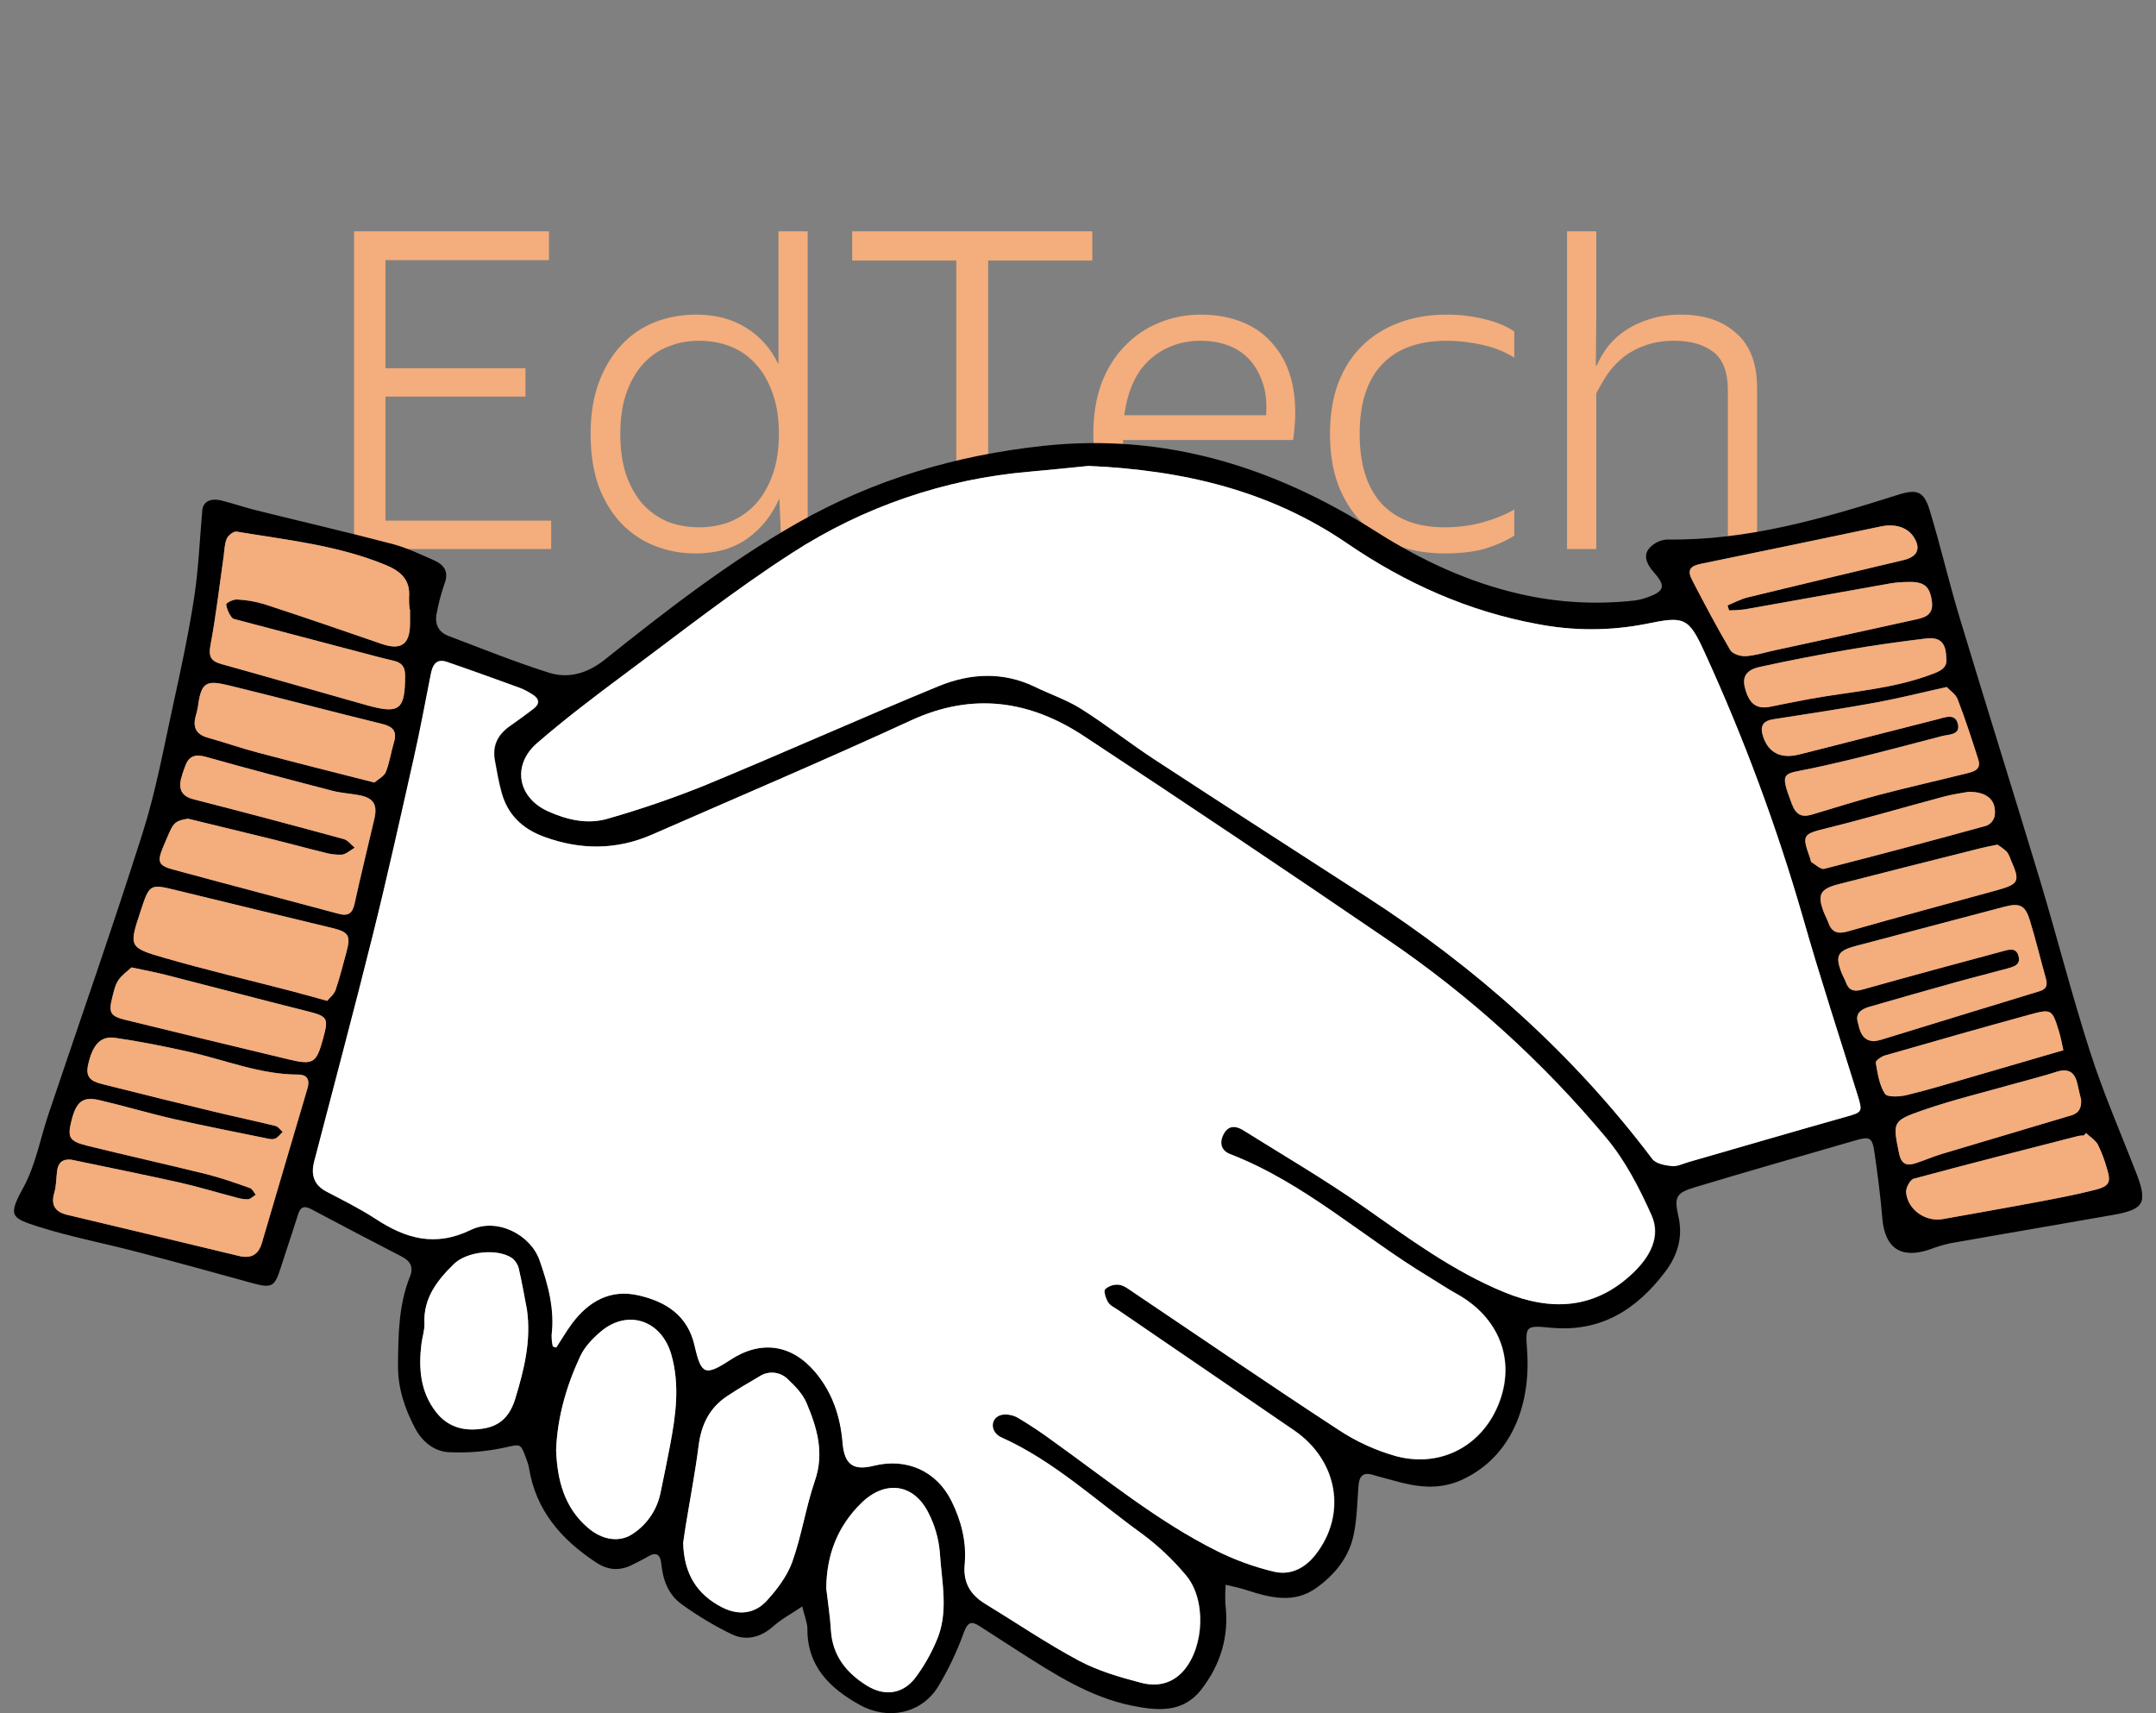 <svg width="146" height="116" viewBox="0 0 146 116" fill="none" xmlns="http://www.w3.org/2000/svg">
<rect x="0" y="0" width="146" height="116" fill="#808080" stroke="none"/>
<g clip-path="url(#clip0_330_10699)">
<path d="M23.975 15.662H37.175V17.612H26.105V24.932H35.585V26.852H26.105V35.252H37.325V37.172H23.975V15.662ZM52.775 33.752C52.275 34.892 51.545 35.802 50.585 36.482C49.645 37.142 48.485 37.472 47.105 37.472C46.125 37.472 45.205 37.302 44.345 36.962C43.485 36.622 42.725 36.112 42.065 35.432C41.425 34.752 40.915 33.912 40.535 32.912C40.175 31.892 39.995 30.712 39.995 29.372C39.995 28.032 40.185 26.862 40.565 25.862C40.945 24.862 41.455 24.022 42.095 23.342C42.735 22.662 43.485 22.152 44.345 21.812C45.225 21.472 46.155 21.302 47.135 21.302C48.435 21.302 49.555 21.592 50.495 22.172C51.455 22.752 52.195 23.582 52.715 24.662V15.662H54.695V37.172H52.925L52.775 33.752ZM47.345 35.702C48.105 35.702 48.815 35.572 49.475 35.312C50.135 35.032 50.705 34.632 51.185 34.112C51.665 33.572 52.045 32.912 52.325 32.132C52.605 31.332 52.745 30.412 52.745 29.372C52.745 28.332 52.605 27.422 52.325 26.642C52.045 25.842 51.665 25.182 51.185 24.662C50.705 24.122 50.135 23.722 49.475 23.462C48.815 23.202 48.105 23.072 47.345 23.072C46.565 23.072 45.845 23.212 45.185 23.492C44.545 23.752 43.985 24.152 43.505 24.692C43.045 25.212 42.675 25.872 42.395 26.672C42.135 27.452 42.005 28.352 42.005 29.372C42.005 30.412 42.135 31.332 42.395 32.132C42.675 32.912 43.045 33.572 43.505 34.112C43.985 34.632 44.545 35.032 45.185 35.312C45.845 35.572 46.565 35.702 47.345 35.702ZM66.919 17.642V37.172H64.759V17.642H57.709V15.662H73.969V17.642H66.919ZM87.298 35.852C87.118 36.012 86.858 36.182 86.518 36.362C86.198 36.542 85.808 36.722 85.348 36.902C84.908 37.062 84.398 37.192 83.818 37.292C83.238 37.412 82.598 37.472 81.898 37.472C79.378 37.472 77.438 36.762 76.078 35.342C74.718 33.922 74.038 31.932 74.038 29.372C74.038 28.112 74.218 26.982 74.578 25.982C74.958 24.982 75.478 24.142 76.138 23.462C76.798 22.762 77.568 22.232 78.448 21.872C79.348 21.492 80.308 21.302 81.328 21.302C82.388 21.302 83.348 21.482 84.208 21.842C85.068 22.202 85.778 22.742 86.338 23.462C86.918 24.162 87.318 25.042 87.538 26.102C87.758 27.162 87.768 28.392 87.568 29.792H76.048C76.128 31.732 76.678 33.202 77.698 34.202C78.718 35.202 80.168 35.702 82.048 35.702C83.248 35.702 84.298 35.522 85.198 35.162C86.118 34.802 86.818 34.432 87.298 34.052V35.852ZM81.298 23.072C79.978 23.072 78.838 23.492 77.878 24.332C76.938 25.172 76.358 26.432 76.138 28.112H85.738C85.798 27.252 85.718 26.512 85.498 25.892C85.278 25.252 84.968 24.722 84.568 24.302C84.168 23.882 83.688 23.572 83.128 23.372C82.568 23.172 81.958 23.072 81.298 23.072ZM97.834 37.472C96.654 37.472 95.584 37.292 94.624 36.932C93.684 36.552 92.874 36.022 92.194 35.342C91.514 34.642 90.984 33.792 90.604 32.792C90.244 31.792 90.064 30.652 90.064 29.372C90.064 28.112 90.244 26.982 90.604 25.982C90.984 24.982 91.514 24.142 92.194 23.462C92.894 22.762 93.724 22.232 94.684 21.872C95.664 21.492 96.754 21.302 97.954 21.302C98.834 21.302 99.684 21.402 100.504 21.602C101.344 21.802 102.024 22.082 102.544 22.442V24.212C101.904 23.812 101.174 23.522 100.354 23.342C99.534 23.162 98.744 23.072 97.984 23.072C96.044 23.072 94.574 23.612 93.574 24.692C92.574 25.752 92.074 27.312 92.074 29.372C92.074 31.432 92.564 33.002 93.544 34.082C94.544 35.162 95.974 35.702 97.834 35.702C98.734 35.702 99.584 35.592 100.384 35.372C101.184 35.152 101.904 34.862 102.544 34.502V36.272C102.004 36.612 101.354 36.902 100.594 37.142C99.834 37.362 98.914 37.472 97.834 37.472ZM113.376 23.072C112.656 23.072 112.016 23.172 111.456 23.372C110.916 23.552 110.436 23.802 110.016 24.122C109.596 24.442 109.226 24.822 108.906 25.262C108.606 25.702 108.336 26.162 108.096 26.642V37.172H106.116V15.662H108.096V21.722L108.066 24.752H108.126C108.326 24.292 108.586 23.852 108.906 23.432C109.246 23.012 109.646 22.652 110.106 22.352C110.586 22.032 111.126 21.782 111.726 21.602C112.346 21.402 113.046 21.302 113.826 21.302C115.406 21.302 116.656 21.722 117.576 22.562C118.516 23.382 118.986 24.612 118.986 26.252V37.172H117.006V26.432C117.006 25.192 116.676 24.322 116.016 23.822C115.356 23.322 114.476 23.072 113.376 23.072Z" fill="#F4AD7C"/>
<path d="M54.327 108.767C53.557 109.287 52.896 109.634 52.348 110.127C51.491 110.881 50.517 111.11 49.545 110.647C48.356 110.07 47.221 109.389 46.152 108.611C45.27 107.981 44.889 106.983 44.785 105.904C44.716 105.196 44.41 105.056 43.815 105.424C43.496 105.62 43.152 105.77 42.82 105.944C41.976 106.377 41.178 106.325 40.375 105.796C38.017 104.244 36.275 102.266 35.818 99.363C35.778 99.166 35.72 98.973 35.645 98.787C35.237 97.66 35.261 97.781 34.088 98.029C32.882 98.283 31.649 98.383 30.419 98.326C29.403 98.279 28.595 97.618 28.105 96.696C27.413 95.383 26.943 93.992 26.953 92.48C26.969 90.425 26.983 88.372 27.766 86.421C28.015 85.802 27.794 85.381 27.206 85.079C25.161 84.025 23.122 82.957 21.09 81.876C20.623 81.63 20.353 81.684 20.185 82.223C19.806 83.437 19.391 84.635 19.007 85.844C18.597 87.143 18.398 87.231 17.085 86.876C14.477 86.152 11.868 85.438 9.251 84.753C7.054 84.179 4.813 83.752 2.652 83.071C0.727 82.464 0.524 82.329 1.585 80.397C2.415 78.881 2.728 77.083 3.289 75.416C5.424 69.07 7.642 62.758 9.666 56.372C10.554 53.575 11.081 50.662 11.711 47.789C12.242 45.361 12.766 42.933 13.143 40.49C13.445 38.534 13.522 36.543 13.697 34.566C13.749 33.973 14.232 33.699 15.019 33.895C15.806 34.091 16.564 34.356 17.346 34.55C20.415 35.312 23.498 36.026 26.557 36.827C27.524 37.08 28.446 37.521 29.367 37.925C30.041 38.221 30.42 38.678 30.105 39.508C29.878 40.163 29.701 40.833 29.574 41.514C29.422 42.225 29.673 42.794 30.367 43.056C32.628 43.911 34.865 44.82 37.173 45.546C38.526 45.975 39.815 45.574 40.969 44.652C45.137 41.32 49.355 38.051 54.009 35.405C59.168 32.473 64.699 30.834 70.609 30.192C78.924 29.291 86.318 31.625 93.232 36.021C96.242 37.928 99.441 39.423 102.936 40.221C105.47 40.801 108.083 40.95 110.666 40.661C110.952 40.626 111.233 40.559 111.503 40.462C112.727 40.039 112.829 39.695 111.995 38.749C111.585 38.282 111.258 37.717 111.63 37.188C111.783 36.995 111.975 36.837 112.193 36.724C112.411 36.61 112.651 36.544 112.896 36.529C118.317 36.607 123.426 35.121 128.514 33.506C129.806 33.097 130.279 33.245 130.675 34.547C131.407 36.945 131.971 39.402 132.696 41.797C134.479 47.709 136.329 53.589 138.118 59.508C139.292 63.403 140.292 67.353 141.538 71.223C142.429 73.998 143.595 76.674 144.652 79.389C145.445 81.439 145.223 81.88 143.095 82.258C139.412 82.91 135.721 83.53 132.038 84.184C131.561 84.293 131.092 84.436 130.635 84.612C128.715 85.249 127.63 84.493 127.467 82.48C127.348 81.016 127.152 79.558 126.948 78.103C126.787 76.995 126.645 76.924 125.609 77.223C121.988 78.274 118.36 79.304 114.753 80.393C113.481 80.777 113.369 81.063 113.657 82.351C113.979 83.758 113.606 84.994 112.77 86.1C110.827 88.674 108.394 90.221 105.007 89.895C103.254 89.721 103.301 89.803 103.415 91.492C103.657 95.043 102.419 98.556 99.1 100.147C97.502 100.913 95.972 100.7 94.394 100.249C93.924 100.116 93.446 100.006 92.979 99.862C92.275 99.646 92.04 99.968 91.991 100.627C91.908 101.744 91.891 102.881 91.656 103.967C91.33 105.464 90.381 106.62 89.159 107.501C87.618 108.613 85.984 108.172 84.367 107.645C83.922 107.501 83.459 107.414 83.003 107.298C82.966 107.742 82.959 108.187 82.983 108.632C83.244 110.789 82.654 112.712 81.348 114.396C80.109 115.991 78.388 115.835 76.676 115.49C73.785 114.908 71.365 113.326 68.933 111.774C68.067 111.216 67.19 110.649 66.315 110.088C65.775 109.742 65.529 109.839 65.277 110.51C64.811 111.809 64.217 113.058 63.502 114.238C62.365 116.024 60.132 116.493 58.227 115.436C56.188 114.309 54.642 112.811 54.675 110.234C54.654 109.818 54.472 109.4 54.327 108.767ZM37.439 91.171L37.685 91.237C38.031 90.699 38.36 90.143 38.74 89.628C39.86 88.117 41.336 87.273 43.239 87.703C45.092 88.122 46.59 89.055 47.057 91.128C47.5 93.097 47.77 93.183 49.479 92.071C51.555 90.711 53.649 91.022 55.246 92.929C56.4 94.317 56.927 95.924 57.076 97.696C57.199 99.169 57.799 99.592 59.187 99.245C61.408 98.69 63.452 99.592 64.462 101.652C65.121 102.991 65.486 104.427 65.344 105.927C65.228 107.14 65.723 107.976 66.728 108.588C68.844 109.879 70.901 111.278 73.083 112.443C74.382 113.137 75.851 113.558 77.282 113.936C78.343 114.216 79.398 114.023 80.192 113.087C81.576 111.455 81.706 108.259 80.305 106.632C79.436 105.595 78.449 104.664 77.363 103.858C74.234 101.603 71.396 98.924 67.822 97.318C67.099 96.992 67.045 96.105 67.711 95.837C68.045 95.702 68.576 95.789 68.91 95.976C69.754 96.474 70.57 97.016 71.356 97.601C74.969 100.181 78.417 103.011 82.41 105.007C83.639 105.62 84.933 106.091 86.268 106.412C87.355 106.672 88.344 106.227 89.08 105.288C91.239 102.559 90.637 98.895 87.647 96.845C83.677 94.122 79.704 91.406 75.728 88.695C75.491 88.533 75.19 88.398 75.054 88.174C74.898 87.916 74.735 87.424 74.858 87.287C74.986 87.172 75.137 87.087 75.3 87.036C75.464 86.985 75.636 86.97 75.806 86.992C76.152 87.046 76.472 87.312 76.782 87.512C81.377 90.599 85.941 93.732 90.576 96.757C91.814 97.588 93.177 98.215 94.614 98.612C97.715 99.403 100.519 97.787 101.583 94.846C102.621 91.981 101.481 89.168 98.666 87.609C98.036 87.262 97.439 86.855 96.822 86.482C92.289 83.752 88.344 80.078 83.313 78.141C82.694 77.901 82.573 77.352 82.889 76.773C83.22 76.167 83.73 76.23 84.221 76.537C86.931 78.234 89.701 79.847 92.318 81.68C95.393 83.832 98.396 86.067 101.898 87.502C105.078 88.806 108.047 88.651 110.63 86.165C111.721 85.114 112.512 83.752 111.853 82.278C111.036 80.451 110.085 78.599 108.815 77.076C104.517 71.924 99.524 67.397 93.979 63.626C87.174 58.97 80.328 54.379 73.439 49.854C69.766 47.426 65.901 46.852 61.723 48.775C55.92 51.448 50.035 53.945 44.182 56.509C41.76 57.567 39.329 57.562 36.863 56.66C35.408 56.128 34.401 55.179 33.984 53.674C33.784 52.953 33.659 52.211 33.524 51.472C33.351 50.48 33.73 49.738 34.541 49.166C35.087 48.787 35.622 48.397 36.147 47.993C36.581 47.66 36.548 47.319 36.092 47.034C35.828 46.858 35.548 46.709 35.254 46.59C33.604 45.989 31.953 45.392 30.292 44.822C29.569 44.574 29.318 45.017 29.194 45.649C28.817 47.574 28.455 49.504 28.024 51.418C27.131 55.386 26.251 59.359 25.27 63.305C23.995 68.43 22.626 73.537 21.299 78.642C21.071 79.525 21.256 80.224 22.123 80.681C23.244 81.271 24.387 81.835 25.446 82.526C27.491 83.863 29.467 84.456 31.905 83.275C33.659 82.426 35.945 83.588 36.559 85.332C37.13 86.957 37.597 88.627 37.375 90.408C37.366 90.664 37.387 90.92 37.439 91.171ZM73.709 31.547C72.593 31.656 71.163 31.81 69.73 31.935C63.991 32.42 58.46 34.313 53.623 37.446C49.68 39.987 45.983 42.912 42.204 45.711C40.215 47.189 38.237 48.694 36.365 50.315C34.649 51.805 35.048 54.002 37.111 54.933C38.396 55.512 39.787 55.835 41.152 55.431C43.362 54.8 45.537 54.055 47.669 53.199C52.991 51.011 58.244 48.644 63.564 46.457C65.695 45.581 67.934 45.456 70.109 46.516C71.147 47.02 72.258 47.393 73.223 48.004C74.92 49.075 76.51 50.327 78.185 51.427C82.957 54.548 87.754 57.633 92.545 60.727C99.995 65.541 106.529 71.353 111.888 78.467C112.13 78.788 112.753 78.906 113.213 78.951C113.588 78.989 113.99 78.777 114.377 78.671C117.915 77.653 121.448 76.617 124.991 75.619C126.116 75.302 126.149 75.295 125.796 74.156C124.547 70.134 123.232 66.132 122.08 62.083C120.312 55.957 118.091 49.972 115.436 44.176C114.343 41.764 114.036 41.712 111.488 42.238C109.05 42.721 106.542 42.725 104.102 42.25C99.412 41.383 95.15 39.475 91.235 36.796C86.036 33.243 80.216 31.833 73.709 31.547ZM4.827 78.519C4.239 78.456 3.939 78.718 3.868 79.282C3.808 79.767 3.82 80.274 3.683 80.737C3.429 81.604 3.735 82.055 4.576 82.256C8.439 83.175 12.303 84.1 16.168 85.03C16.991 85.23 17.498 84.972 17.74 84.146C18.762 80.669 19.792 77.185 20.83 73.696C20.993 73.147 20.846 72.76 20.211 72.758C17.63 72.758 15.258 71.763 12.792 71.213C11.138 70.844 9.472 70.507 7.794 70.268C6.791 70.124 6.258 70.788 5.967 72.153C5.759 73.133 6.457 73.278 7.097 73.441C9.579 74.07 12.065 74.683 14.555 75.279C15.927 75.611 17.308 75.9 18.676 76.237C18.849 76.282 18.995 76.502 19.154 76.642C18.981 76.802 18.827 77.031 18.619 77.102C18.412 77.173 18.166 77.102 17.941 77.05C15.882 76.627 13.818 76.228 11.77 75.762C10.088 75.378 8.431 74.882 6.753 74.489C5.614 74.222 5.171 74.581 4.849 75.893C4.569 77.008 4.695 77.27 5.922 77.574C8.602 78.238 11.301 78.833 13.981 79.497C14.984 79.747 15.964 80.1 16.943 80.442C17.104 80.498 17.202 80.739 17.33 80.893C17.157 81.002 16.984 81.189 16.796 81.201C16.508 81.2 16.223 81.154 15.95 81.063C14.668 80.73 13.4 80.341 12.111 80.052C9.678 79.513 7.249 79.027 4.827 78.519ZM46.263 104.458C46.317 106.539 47.187 107.955 48.91 108.835C50.016 109.398 51.111 109.268 51.924 108.379C52.628 107.609 53.308 106.709 53.654 105.741C54.291 103.957 54.566 102.046 55.183 100.254C55.836 98.366 55.327 96.675 54.621 95C54.365 94.391 53.853 93.854 53.358 93.391C53.111 93.14 52.784 92.983 52.434 92.945C52.085 92.908 51.733 92.992 51.438 93.184C50.694 93.621 49.946 94.051 49.228 94.535C48.048 95.321 47.498 96.458 47.311 97.863C47.081 99.658 46.739 101.439 46.446 103.227C46.367 103.681 46.303 104.137 46.263 104.458ZM27.766 41.268H27.739C27.706 41.01 27.692 40.75 27.697 40.49C27.806 39.276 27.163 38.69 26.104 38.253C22.867 36.916 19.419 36.562 16.017 35.998C15.82 35.965 15.451 36.253 15.356 36.475C15.201 36.834 15.202 37.263 15.145 37.661C14.858 39.661 14.626 41.672 14.258 43.653C14.109 44.435 14.258 44.763 14.995 44.967C18.268 45.876 21.531 46.823 24.801 47.742C27.067 48.378 27.438 48.073 27.431 45.72C27.431 45.156 27.202 44.87 26.671 44.745C25.886 44.572 25.114 44.353 24.329 44.149C21.605 43.43 18.882 42.711 16.159 41.993C15.986 41.95 15.768 41.922 15.69 41.806C15.491 41.55 15.361 41.247 15.313 40.927C15.313 40.817 15.797 40.58 16.047 40.59C16.679 40.62 17.306 40.729 17.912 40.913C20.564 41.78 23.204 42.685 25.843 43.597C27.125 44.041 27.735 43.651 27.763 42.31C27.772 41.962 27.766 41.615 27.766 41.268ZM37.659 98.178C37.735 100.228 38.216 102.063 39.797 103.429C40.817 104.309 42.005 104.454 42.888 103.827C43.834 103.193 44.494 102.211 44.725 101.094C44.945 100.018 45.173 98.947 45.375 97.87C45.76 95.82 46.054 93.776 45.457 91.703C44.789 89.385 42.496 88.611 40.668 90.169C40.13 90.626 39.595 91.186 39.299 91.814C38.348 93.843 37.742 95.971 37.659 98.178ZM12.746 55.433C11.976 55.544 11.77 55.679 11.474 56.381C11.327 56.728 11.171 57.066 11.029 57.422C10.652 58.348 10.739 58.608 11.697 58.87C15.445 59.888 19.202 60.869 22.951 61.878C23.609 62.052 23.882 61.826 24.024 61.169C24.438 59.253 24.917 57.354 25.358 55.446C25.59 54.437 25.287 54.009 24.242 53.828C23.675 53.731 23.093 53.695 22.538 53.551C19.673 52.804 16.806 52.053 13.955 51.25C13.225 51.044 12.789 51.193 12.543 51.9C12.426 52.195 12.328 52.497 12.252 52.805C12.114 53.509 12.353 53.929 13.118 54.122C16.518 54.99 19.909 55.889 23.292 56.818C23.571 56.893 23.787 57.201 24.033 57.401C23.739 57.574 23.457 57.841 23.149 57.874C22.717 57.887 22.286 57.828 21.874 57.701C20.784 57.437 19.702 57.137 18.612 56.867C16.647 56.386 14.692 55.909 12.739 55.434L12.746 55.433ZM55.952 107.543C56.06 108.488 56.213 109.431 56.27 110.38C56.375 112.114 57.308 113.272 58.708 114.132C59.888 114.861 61.095 114.72 61.957 113.638C62.527 112.88 63.004 112.056 63.379 111.184C64.287 109.218 63.766 107.146 63.644 105.124C63.565 104.177 63.299 103.255 62.862 102.411C61.853 100.419 59.905 100.211 58.32 101.772C56.699 103.36 55.972 105.288 55.952 107.543ZM117.093 41.336L116.991 40.989C117.445 40.804 117.884 40.561 118.355 40.446C121.877 39.579 125.407 38.757 128.933 37.913C129.867 37.689 130.099 37.126 129.595 36.352C129.156 35.678 128.306 35.445 127.36 35.645C123.308 36.501 119.253 37.343 115.194 38.171C114.433 38.327 114.244 38.599 114.611 39.302C115.438 40.889 116.272 42.474 117.178 44.013C117.334 44.277 117.87 44.447 118.227 44.424C118.879 44.385 119.523 44.173 120.168 44.032C123.282 43.353 126.415 42.683 129.535 41.984C130.189 41.839 130.967 41.75 130.83 40.724C130.694 39.697 130.311 39.366 129.202 39.402C128.827 39.404 128.453 39.432 128.081 39.487C124.768 40.074 121.455 40.675 118.14 41.26C117.792 41.304 117.442 41.327 117.092 41.329L117.093 41.336ZM35.687 88.688C35.514 87.758 35.341 86.825 35.135 85.913C35.071 85.634 34.917 85.385 34.696 85.204C33.711 84.51 31.621 84.73 30.746 85.582C29.605 86.694 28.669 87.892 28.74 89.626C28.761 90.077 28.595 90.533 28.54 90.991C28.337 92.64 28.457 94.23 29.519 95.602C30.348 96.672 31.488 96.94 32.765 96.724C33.936 96.524 34.554 95.824 34.908 94.658C35.503 92.695 35.974 90.762 35.687 88.688ZM126.898 70.497C127.042 70.477 127.186 70.449 127.327 70.414C130.929 69.311 134.531 68.207 138.133 67.103C138.619 66.954 138.652 66.661 138.538 66.236C138.173 64.93 137.855 63.612 137.458 62.317C137.142 61.276 136.775 61.117 135.702 61.4C132.366 62.277 129.029 63.157 125.692 64.041C124.415 64.377 124.251 64.703 124.732 65.926C124.806 66.113 124.919 66.286 124.986 66.475C125.19 67.055 125.538 67.169 126.132 66.996C129.287 66.106 132.453 65.261 135.619 64.403C136.026 64.294 136.523 64.108 136.69 64.724C136.858 65.34 136.363 65.452 135.945 65.569C134.808 65.882 133.663 66.163 132.528 66.479C130.561 67.027 128.597 67.585 126.635 68.152C126.147 68.293 125.638 68.543 125.791 69.153C125.938 69.739 126.047 70.457 126.898 70.497ZM131.829 46.517C130.114 46.895 128.604 47.277 127.076 47.558C124.754 47.978 122.422 48.338 120.09 48.697C119.294 48.82 119.171 49.237 119.398 49.911C119.765 50.964 120.587 51.395 121.82 51.085C124.948 50.303 128.066 49.486 131.192 48.701C131.697 48.572 132.403 48.26 132.576 49.023C132.749 49.786 131.934 49.717 131.509 49.835C128.557 50.606 125.607 51.395 122.625 52.035C120.746 52.434 120.462 52.167 121.332 54.439C121.623 55.2 122.024 55.351 122.702 55.148C124.221 54.699 125.728 54.215 127.258 53.811C129.204 53.3 131.17 52.863 133.123 52.374C133.588 52.256 134.178 52.143 133.953 51.435C133.519 50.062 133.066 48.692 132.554 47.348C132.445 47.01 132.062 46.769 131.829 46.517ZM22.156 67.766C22.329 67.551 22.623 67.322 22.725 67.029C23.012 66.186 23.228 65.317 23.462 64.457C23.763 63.338 23.618 63.104 22.476 62.827C18.987 61.982 15.497 61.137 12.007 60.291C10.133 59.836 10.135 59.827 9.512 61.715C8.732 64.084 8.711 64.155 11.135 64.856C14.003 65.683 16.913 66.368 19.804 67.121C20.526 67.311 21.242 67.514 22.156 67.766ZM25.356 52.982C25.625 52.743 26.014 52.554 26.131 52.257C26.386 51.621 26.477 50.922 26.676 50.261C26.907 49.498 26.609 49.19 25.865 49.008C22.464 48.177 19.078 47.273 15.676 46.446C14.019 46.041 13.631 46.089 13.405 47.834C13.366 48.061 13.313 48.286 13.246 48.507C13.047 49.256 13.297 49.72 14.062 49.941C15.194 50.26 16.311 50.648 17.446 50.948C20.026 51.637 22.616 52.283 25.356 52.982ZM8.906 65.501C8.638 65.751 8.244 66.009 8.007 66.368C7.77 66.727 7.69 67.167 7.585 67.582C7.337 68.561 7.483 68.796 8.476 69.045C12.16 69.944 15.844 70.835 19.528 71.721C21.215 72.125 21.42 71.985 21.879 70.297C22.261 68.893 22.18 68.808 20.735 68.445C17.562 67.649 14.4 66.81 11.22 66C10.534 65.83 9.829 65.7 8.906 65.501ZM141.26 76.719C141.206 76.774 141.154 76.83 141.1 76.884C140.985 76.881 140.869 76.889 140.754 76.908C137.029 77.862 133.303 78.803 129.592 79.807C129.344 79.873 129.048 80.43 129.073 80.732C129.178 81.918 130.398 82.752 131.566 82.54C133.715 82.152 135.867 81.779 138.012 81.375C139.31 81.13 140.607 80.884 141.886 80.556C142.844 80.312 142.958 80.036 142.671 79.121C142.52 78.565 142.316 78.025 142.062 77.508C141.9 77.196 141.54 76.979 141.263 76.719H141.26ZM135.261 57.191C134.801 57.285 134.49 57.335 134.183 57.413C130.954 58.222 127.724 59.04 124.495 59.867C123.221 60.193 123.038 60.59 123.521 61.816C123.606 62.029 123.721 62.232 123.798 62.449C124.035 63.123 124.431 63.26 125.133 63.059C128.474 62.102 131.829 61.199 135.18 60.285C136.737 59.858 136.813 59.69 136.154 58.204C136.095 58.011 136.005 57.828 135.888 57.664C135.694 57.489 135.486 57.33 135.265 57.191H135.261ZM140.924 74.439C140.882 74.265 140.775 73.873 140.697 73.48C140.524 72.647 140.116 72.29 139.237 72.576C138.358 72.862 137.41 73.096 136.497 73.353C134.394 73.949 132.261 74.457 130.199 75.174C128.137 75.89 128.171 75.982 128.599 78.094C128.742 78.802 129.099 78.961 129.696 78.767C130.292 78.573 130.881 78.314 131.486 78.132C134.294 77.288 137.111 76.464 139.92 75.619C140.401 75.475 140.99 75.396 140.927 74.439H140.924ZM131.794 44.553C131.777 43.512 131.388 43.112 130.393 43.231C128.626 43.443 126.863 43.693 125.109 43.993C123.126 44.339 121.147 44.716 119.18 45.149C118.247 45.354 117.969 45.822 118.156 46.536C118.433 47.652 118.941 48.035 119.886 47.844C120.732 47.671 121.578 47.497 122.427 47.343C125.249 46.823 128.147 46.667 130.869 45.626C131.436 45.418 131.886 45.198 131.798 44.553H131.794ZM139.725 71.107C139.612 70.617 139.552 70.24 139.443 69.893C138.964 68.312 138.95 68.284 137.343 68.726C134.1 69.616 130.867 70.537 127.637 71.466C127.393 71.537 126.998 71.827 127.021 71.954C127.149 72.677 127.258 73.464 127.64 74.055C127.805 74.308 128.642 74.262 129.123 74.145C130.632 73.781 132.118 73.323 133.609 72.892C135.625 72.307 137.635 71.718 139.728 71.107H139.725ZM133.308 53.612C132.919 53.686 132.232 53.785 131.578 53.959C128.971 54.652 126.388 55.419 123.765 56.066C122.069 56.485 122.003 56.496 122.592 58.146C122.621 58.228 122.623 58.351 122.68 58.384C122.964 58.557 123.308 58.889 123.545 58.828C127.216 57.892 130.878 56.918 134.531 55.908C134.666 55.85 134.786 55.761 134.881 55.648C134.976 55.536 135.043 55.402 135.078 55.259C135.218 54.22 134.626 53.598 133.308 53.612Z" fill="black"/>
<path d="M37.439 91.171C37.378 90.919 37.348 90.662 37.349 90.403C37.569 88.629 37.104 86.952 36.533 85.327C35.919 83.582 33.633 82.421 31.879 83.27C29.441 84.451 27.465 83.858 25.42 82.521C24.362 81.828 23.218 81.266 22.097 80.676C21.232 80.218 21.045 79.519 21.273 78.637C22.6 73.526 23.969 68.424 25.244 63.3C26.225 59.353 27.105 55.38 27.998 51.413C28.429 49.505 28.791 47.568 29.168 45.644C29.292 45.012 29.543 44.568 30.266 44.816C31.927 45.387 33.578 45.983 35.228 46.585C35.522 46.704 35.802 46.853 36.066 47.029C36.523 47.313 36.555 47.655 36.121 47.988C35.595 48.39 35.06 48.781 34.516 49.16C33.704 49.726 33.318 50.475 33.498 51.467C33.633 52.205 33.758 52.948 33.959 53.669C34.375 55.174 35.382 56.123 36.837 56.655C39.303 57.557 41.74 57.562 44.156 56.504C50.009 53.94 55.895 51.442 61.697 48.77C65.875 46.847 69.74 47.426 73.413 49.849C80.296 54.387 87.142 58.978 93.953 63.621C99.498 67.392 104.491 71.919 108.789 77.071C110.059 78.597 111.01 80.449 111.827 82.273C112.486 83.747 111.696 85.109 110.604 86.159C108.021 88.646 105.052 88.8 101.872 87.496C98.37 86.062 95.367 83.827 92.292 81.675C89.675 79.842 86.905 78.229 84.195 76.531C83.704 76.225 83.194 76.162 82.863 76.767C82.547 77.347 82.668 77.896 83.287 78.136C88.305 80.073 92.263 83.747 96.796 86.477C97.413 86.85 98.007 87.254 98.64 87.604C101.455 89.165 102.595 91.976 101.557 94.84C100.493 97.788 97.689 99.398 94.588 98.607C93.153 98.211 91.791 97.585 90.554 96.755C85.919 93.731 81.355 90.597 76.76 87.51C76.45 87.302 76.128 87.035 75.784 86.99C75.614 86.968 75.441 86.984 75.278 87.034C75.114 87.085 74.963 87.171 74.836 87.285C74.713 87.422 74.875 87.914 75.031 88.173C75.168 88.4 75.469 88.535 75.706 88.693C79.678 91.412 83.651 94.129 87.625 96.843C90.614 98.893 91.216 102.566 89.057 105.287C88.315 106.225 87.327 106.674 86.246 106.41C84.911 106.089 83.617 105.618 82.388 105.006C78.394 103.01 74.948 100.18 71.334 97.599C70.548 97.014 69.731 96.472 68.888 95.974C68.557 95.787 68.022 95.7 67.689 95.836C67.022 96.105 67.076 96.991 67.799 97.317C71.374 98.922 74.211 101.605 77.341 103.856C78.426 104.662 79.413 105.594 80.282 106.631C81.683 108.257 81.552 111.453 80.17 113.085C79.375 114.021 78.32 114.214 77.26 113.935C75.825 113.557 74.36 113.135 73.061 112.442C70.879 111.276 68.822 109.877 66.706 108.587C65.702 107.975 65.208 107.147 65.322 105.925C65.464 104.423 65.099 102.989 64.439 101.65C63.429 99.595 61.386 98.688 59.164 99.243C57.78 99.59 57.176 99.167 57.054 97.695C56.905 95.922 56.377 94.306 55.223 92.928C53.626 91.02 51.54 90.71 49.457 92.069C47.754 93.181 47.484 93.096 47.035 91.126C46.568 89.045 45.069 88.121 43.216 87.701C41.313 87.271 39.846 88.115 38.718 89.626C38.337 90.146 38.014 90.698 37.663 91.235L37.439 91.171Z" fill="white"/>
<path d="M73.709 31.547C80.216 31.833 86.036 33.243 91.235 36.796C95.151 39.472 99.412 41.388 104.102 42.25C106.542 42.725 109.05 42.721 111.488 42.238C114.036 41.717 114.343 41.764 115.436 44.176C118.091 49.972 120.312 55.957 122.08 62.083C123.232 66.132 124.547 70.134 125.796 74.156C126.142 75.295 126.116 75.302 124.991 75.619C121.448 76.617 117.915 77.653 114.377 78.671C113.99 78.782 113.588 78.989 113.213 78.951C112.751 78.906 112.13 78.788 111.888 78.467C106.524 71.357 99.995 65.541 92.545 60.727C87.756 57.633 82.959 54.548 78.185 51.427C76.504 50.327 74.92 49.075 73.223 48.004C72.258 47.393 71.147 47.02 70.109 46.516C67.934 45.456 65.695 45.581 63.564 46.457C58.242 48.644 52.99 51.002 47.673 53.199C45.54 54.055 43.365 54.8 41.156 55.431C39.791 55.835 38.4 55.512 37.114 54.933C35.052 54.002 34.652 51.812 36.368 50.315C38.24 48.694 40.218 47.194 42.208 45.711C45.979 42.912 49.676 39.989 53.626 37.446C58.462 34.313 63.991 32.421 69.728 31.935C71.163 31.81 72.594 31.656 73.709 31.547Z" fill="white"/>
<path d="M4.827 78.519C7.249 79.027 9.671 79.513 12.093 80.052C13.382 80.341 14.65 80.73 15.932 81.063C16.205 81.154 16.491 81.2 16.779 81.201C16.964 81.189 17.135 81.002 17.313 80.893C17.185 80.739 17.087 80.497 16.926 80.442C15.946 80.095 14.967 79.748 13.964 79.497C11.284 78.833 8.585 78.238 5.905 77.574C4.678 77.27 4.552 77.008 4.832 75.893C5.159 74.581 5.602 74.222 6.735 74.489C8.415 74.882 10.073 75.378 11.752 75.762C13.801 76.228 15.865 76.629 17.924 77.05C18.149 77.095 18.405 77.17 18.602 77.102C18.799 77.034 18.96 76.802 19.137 76.642C18.977 76.502 18.841 76.282 18.659 76.237C17.291 75.9 15.91 75.611 14.538 75.279C12.049 74.68 9.563 74.067 7.08 73.441C6.439 73.278 5.742 73.133 5.95 72.153C6.24 70.792 6.773 70.124 7.777 70.268C9.455 70.507 11.121 70.844 12.775 71.213C15.24 71.763 17.619 72.756 20.194 72.758C20.829 72.758 20.976 73.147 20.813 73.696C19.787 77.185 18.761 80.67 17.735 84.151C17.493 84.977 16.986 85.235 16.163 85.036C12.303 84.099 8.439 83.174 4.571 82.261C3.73 82.06 3.424 81.609 3.678 80.742C3.815 80.279 3.803 79.773 3.863 79.287C3.939 78.718 4.239 78.456 4.827 78.519Z" fill="#F4AD7C"/>
<path d="M46.263 104.458C46.311 104.137 46.375 103.681 46.448 103.227C46.74 101.439 47.083 99.658 47.313 97.863C47.486 96.458 48.05 95.321 49.23 94.535C49.948 94.056 50.696 93.621 51.439 93.184C51.734 92.992 52.086 92.907 52.436 92.945C52.786 92.983 53.112 93.14 53.36 93.391C53.855 93.854 54.367 94.391 54.623 95C55.329 96.675 55.834 98.366 55.185 100.254C54.568 102.046 54.292 103.957 53.656 105.741C53.31 106.709 52.628 107.609 51.926 108.379C51.112 109.268 50.023 109.398 48.912 108.835C47.178 107.955 46.308 106.535 46.263 104.458Z" fill="white"/>
<path d="M27.766 41.268C27.766 41.615 27.766 41.962 27.766 42.309C27.739 43.649 27.128 44.043 25.846 43.596C23.208 42.683 20.567 41.78 17.915 40.911C17.309 40.727 16.683 40.619 16.05 40.589C15.801 40.571 15.313 40.816 15.317 40.925C15.364 41.246 15.494 41.549 15.694 41.804C15.772 41.92 15.998 41.948 16.163 41.991C18.886 42.711 21.608 43.427 24.33 44.142C25.111 44.346 25.887 44.558 26.673 44.738C27.204 44.863 27.431 45.149 27.433 45.713C27.433 48.066 27.069 48.371 24.803 47.735C21.533 46.817 18.27 45.871 14.996 44.96C14.252 44.756 14.111 44.428 14.259 43.646C14.635 41.665 14.86 39.657 15.147 37.654C15.204 37.255 15.202 36.827 15.358 36.468C15.453 36.246 15.822 35.958 16.019 35.991C19.42 36.56 22.869 36.914 26.105 38.246C27.164 38.683 27.808 39.271 27.699 40.483C27.694 40.743 27.708 41.003 27.74 41.261L27.766 41.268Z" fill="#F4AD7C"/>
<path d="M37.659 98.178C37.742 95.969 38.351 93.843 39.299 91.814C39.595 91.186 40.13 90.626 40.668 90.169C42.496 88.608 44.789 89.385 45.457 91.703C46.054 93.784 45.76 95.82 45.375 97.87C45.173 98.947 44.945 100.018 44.725 101.094C44.494 102.211 43.834 103.193 42.888 103.826C42.005 104.454 40.811 104.309 39.798 103.429C38.216 102.065 37.735 100.23 37.659 98.178Z" fill="white"/>
<path d="M12.739 55.434C14.692 55.91 16.647 56.378 18.599 56.86C19.689 57.13 20.77 57.43 21.86 57.694C22.273 57.821 22.703 57.88 23.135 57.867C23.443 57.834 23.725 57.56 24.019 57.394C23.773 57.194 23.557 56.886 23.279 56.811C19.893 55.886 16.502 54.987 13.104 54.115C12.346 53.922 12.107 53.502 12.239 52.798C12.315 52.49 12.412 52.188 12.529 51.893C12.775 51.186 13.211 51.037 13.941 51.243C16.792 52.046 19.651 52.804 22.524 53.544C23.08 53.688 23.661 53.718 24.228 53.822C25.266 53.995 25.576 54.43 25.344 55.44C24.903 57.347 24.424 59.255 24.01 61.162C23.869 61.819 23.595 62.048 22.938 61.871C19.189 60.862 15.431 59.881 11.683 58.863C10.725 58.601 10.645 58.342 11.015 57.415C11.157 57.068 11.313 56.721 11.46 56.374C11.763 55.681 11.969 55.545 12.739 55.434Z" fill="#F4AD7C"/>
<path d="M55.952 107.543C55.974 105.288 56.701 103.367 58.322 101.772C59.907 100.211 61.855 100.419 62.863 102.411C63.299 103.252 63.564 104.171 63.644 105.115C63.766 107.137 64.287 109.209 63.379 111.184C63.004 112.056 62.526 112.88 61.955 113.638C61.09 114.72 59.879 114.852 58.706 114.132C57.322 113.265 56.374 112.107 56.268 110.38C56.211 109.424 56.059 108.481 55.952 107.543Z" fill="white"/>
<path d="M117.092 41.329C117.439 41.328 117.785 41.306 118.13 41.263C121.445 40.679 124.758 40.077 128.071 39.491C128.442 39.436 128.817 39.407 129.192 39.406C130.299 39.369 130.685 39.706 130.82 40.727C130.955 41.749 130.178 41.842 129.524 41.988C126.41 42.682 123.28 43.356 120.157 44.036C119.512 44.176 118.869 44.383 118.216 44.428C117.87 44.45 117.324 44.28 117.168 44.017C116.261 42.477 115.427 40.895 114.6 39.305C114.234 38.612 114.427 38.331 115.183 38.175C119.24 37.342 123.295 36.5 127.35 35.648C128.296 35.449 129.145 35.681 129.585 36.355C130.088 37.126 129.856 37.689 128.922 37.916C125.396 38.761 121.867 39.591 118.344 40.45C117.874 40.564 117.434 40.807 116.981 40.992L117.092 41.329Z" fill="#F4AD7C"/>
<path d="M35.687 88.688C35.974 90.769 35.503 92.695 34.908 94.65C34.562 95.815 33.936 96.516 32.765 96.715C31.488 96.932 30.343 96.663 29.519 95.593C28.457 94.221 28.337 92.631 28.54 90.982C28.595 90.524 28.761 90.068 28.74 89.617C28.663 87.883 29.605 86.685 30.746 85.573C31.621 84.722 33.711 84.498 34.696 85.195C34.917 85.376 35.071 85.626 35.135 85.904C35.349 86.825 35.507 87.758 35.687 88.688Z" fill="white"/>
<path d="M126.898 70.497C126.047 70.457 125.938 69.737 125.791 69.156C125.638 68.546 126.147 68.289 126.635 68.156C128.596 67.587 130.56 67.029 132.528 66.482C133.663 66.167 134.808 65.886 135.945 65.572C136.363 65.456 136.855 65.327 136.69 64.727C136.526 64.127 136.026 64.297 135.619 64.407C132.453 65.26 129.287 66.109 126.132 66.999C125.538 67.172 125.19 67.058 124.986 66.479C124.919 66.29 124.813 66.116 124.732 65.929C124.251 64.715 124.415 64.381 125.692 64.044C129.028 63.161 132.365 62.281 135.702 61.403C136.775 61.12 137.142 61.282 137.459 62.321C137.855 63.616 138.173 64.934 138.538 66.24C138.656 66.661 138.619 66.954 138.133 67.107C134.53 68.204 130.928 69.307 127.327 70.417C127.186 70.451 127.042 70.478 126.898 70.497Z" fill="#F4AD7C"/>
<path d="M131.829 46.517C132.062 46.769 132.445 47.01 132.573 47.348C133.092 48.692 133.538 50.062 133.972 51.435C134.197 52.143 133.607 52.256 133.142 52.374C131.189 52.863 129.223 53.3 127.277 53.811C125.747 54.215 124.241 54.699 122.722 55.148C122.029 55.351 121.642 55.2 121.351 54.439C120.486 52.167 120.765 52.434 122.644 52.035C125.626 51.404 128.576 50.606 131.528 49.835C131.953 49.724 132.773 49.774 132.595 49.023C132.417 48.272 131.715 48.572 131.211 48.701C128.085 49.486 124.967 50.303 121.839 51.085C120.597 51.395 119.775 50.964 119.417 49.911C119.182 49.231 119.305 48.815 120.109 48.697C122.441 48.338 124.78 47.978 127.095 47.558C128.604 47.277 130.114 46.895 131.829 46.517Z" fill="#F4AD7C"/>
<path d="M22.156 67.766C21.242 67.514 20.526 67.308 19.804 67.121C16.913 66.368 14.003 65.683 11.135 64.856C8.713 64.162 8.732 64.084 9.512 61.715C10.135 59.827 10.133 59.835 12.007 60.291C15.495 61.144 18.984 61.989 22.476 62.827C23.618 63.104 23.763 63.338 23.462 64.457C23.228 65.324 23.012 66.191 22.725 67.029C22.623 67.322 22.329 67.55 22.156 67.766Z" fill="#F4AD7C"/>
<path d="M25.356 52.982C22.616 52.289 20.026 51.637 17.446 50.953C16.308 50.653 15.197 50.26 14.062 49.946C13.297 49.729 13.047 49.261 13.246 48.512C13.313 48.291 13.366 48.066 13.405 47.839C13.631 46.089 14.019 46.041 15.676 46.452C19.078 47.284 22.464 48.186 25.865 49.013C26.609 49.195 26.903 49.504 26.676 50.267C26.477 50.927 26.386 51.626 26.131 52.263C26.021 52.554 25.625 52.745 25.356 52.982Z" fill="#F4AD7C"/>
<path d="M8.906 65.501C9.829 65.7 10.534 65.83 11.228 66.007C14.4 66.817 17.562 67.656 20.744 68.452C22.189 68.815 22.27 68.9 21.887 70.304C21.429 71.992 21.223 72.132 19.536 71.728C15.845 70.848 12.161 69.956 8.484 69.052C7.491 68.809 7.346 68.569 7.593 67.589C7.699 67.171 7.787 66.722 8.015 66.375C8.244 66.028 8.638 65.751 8.906 65.501Z" fill="#F4AD7C"/>
<path d="M141.263 76.719C141.54 76.979 141.9 77.192 142.071 77.508C142.324 78.025 142.528 78.565 142.68 79.121C142.967 80.036 142.853 80.312 141.895 80.556C140.618 80.884 139.318 81.13 138.021 81.375C135.875 81.779 133.723 82.152 131.574 82.54C130.407 82.752 129.187 81.918 129.081 80.732C129.054 80.43 129.35 79.873 129.6 79.807C133.311 78.803 137.04 77.862 140.763 76.908C140.877 76.889 140.993 76.881 141.109 76.884C141.157 76.83 141.209 76.774 141.263 76.719Z" fill="#F4AD7C"/>
<path d="M135.265 57.191C135.489 57.33 135.7 57.489 135.896 57.666C136.014 57.83 136.104 58.012 136.163 58.205C136.822 59.686 136.739 59.855 135.189 60.286C131.837 61.204 128.483 62.107 125.142 63.061C124.44 63.262 124.043 63.125 123.806 62.45C123.73 62.234 123.614 62.031 123.529 61.818C123.047 60.592 123.23 60.194 124.504 59.868C127.733 59.039 130.963 58.222 134.192 57.415C134.498 57.335 134.805 57.285 135.265 57.191Z" fill="#F4AD7C"/>
<path d="M140.927 74.439C140.99 75.396 140.408 75.479 139.924 75.619C137.114 76.464 134.298 77.288 131.49 78.132C130.884 78.314 130.303 78.578 129.699 78.767C129.095 78.956 128.746 78.802 128.602 78.094C128.175 75.982 128.118 75.897 130.202 75.174C132.287 74.451 134.398 73.949 136.5 73.353C137.414 73.093 138.337 72.871 139.241 72.576C140.144 72.281 140.535 72.647 140.701 73.48C140.779 73.873 140.886 74.263 140.927 74.439Z" fill="#F4AD7C"/>
<path d="M131.798 44.553C131.886 45.198 131.436 45.42 130.872 45.633C128.151 46.673 125.253 46.823 122.431 47.35C121.581 47.508 120.735 47.679 119.889 47.851C118.945 48.042 118.436 47.658 118.159 46.544C117.986 45.822 118.251 45.354 119.183 45.156C121.151 44.723 123.13 44.341 125.113 43.999C126.867 43.7 128.63 43.45 130.396 43.238C131.384 43.112 131.78 43.512 131.798 44.553Z" fill="#F4AD7C"/>
<path d="M139.728 71.107C137.635 71.718 135.625 72.307 133.613 72.888C132.121 73.32 130.635 73.778 129.126 74.142C128.645 74.258 127.808 74.305 127.644 74.052C127.261 73.46 127.152 72.673 127.024 71.95C127.002 71.823 127.396 71.534 127.64 71.463C130.87 70.533 134.104 69.612 137.346 68.723C138.953 68.281 138.967 68.308 139.446 69.89C139.554 70.245 139.616 70.616 139.728 71.107Z" fill="#F4AD7C"/>
<path d="M133.308 53.612C134.626 53.612 135.211 54.229 135.071 55.252C135.036 55.395 134.969 55.529 134.874 55.641C134.779 55.754 134.659 55.843 134.524 55.901C130.87 56.907 127.208 57.88 123.538 58.821C123.299 58.882 122.955 58.547 122.673 58.377C122.616 58.344 122.614 58.221 122.585 58.139C121.997 56.49 122.066 56.48 123.758 56.059C126.375 55.412 128.964 54.645 131.571 53.952C132.232 53.77 132.919 53.678 133.308 53.612Z" fill="#F4AD7C"/>
</g>
<defs>
<clipPath id="clip0_330_10699">
<rect width="144.121" height="116" fill="white" transform="translate(0.939)"/>
</clipPath>
</defs>
</svg>
